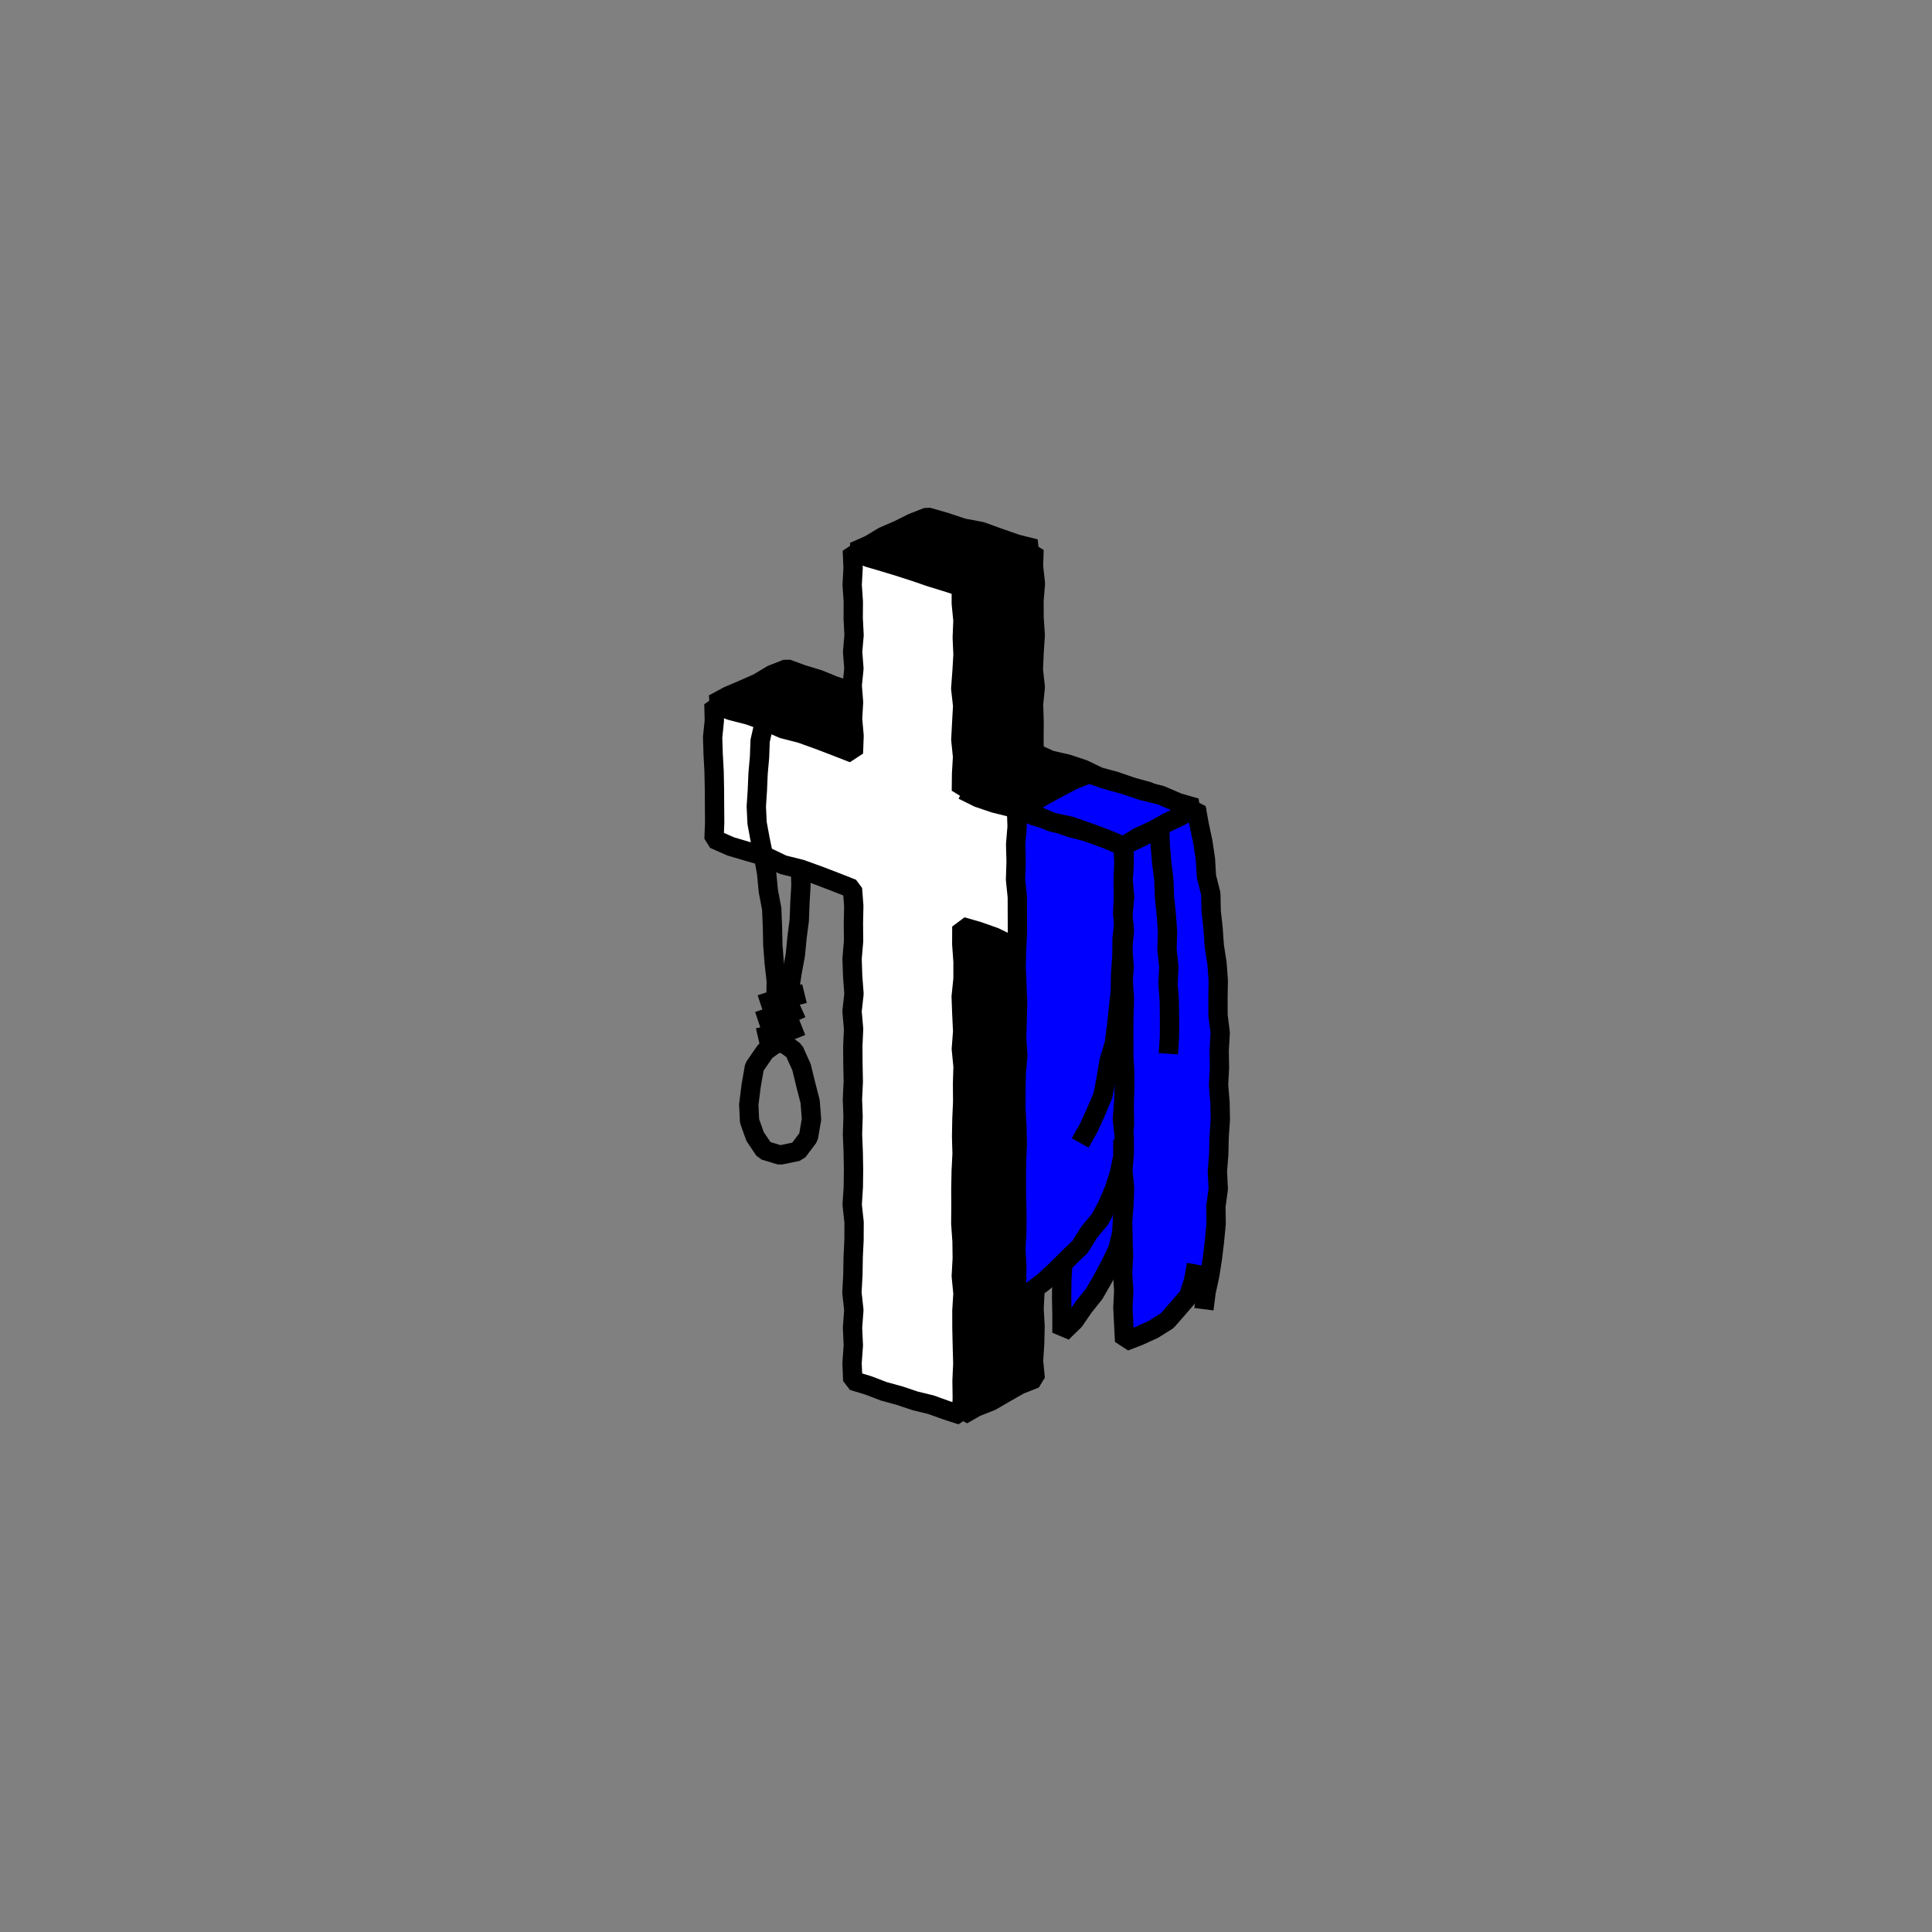 <svg id="Layer_1" data-name="Layer 1" xmlns="http://www.w3.org/2000/svg" viewBox="0 0 800 800"><rect x="0" y="0" width="800" height="800" fill="#808080" stroke="none"/><defs><style>.cls-1{fill:none;stroke:#000;stroke-linejoin:bevel;stroke-width:8px;}.cls-2{fill:#fff;}.cls-3{fill:blue;}</style></defs><title>cross2bear</title><polyline points="428.27 312.3 420.77 309.69 413.43 306.61 405.69 304.67 398.16 302.11 391.86 299.02 385.17 297.1 378.63 294.7 371.94 292.76 365.29 290.65 358.89 287.87 352.13 286.1 345.49 283.99 339.03 281.35 332.36 279.32 325.83 276.94 319.62 279.37 313.88 282.82 307.76 285.52 301.61 288.14 295.44 291.46 302.51 294.11 309.57 295.93 316.45 298.25 323.08 301.29 330.01 303.49 336.77 306.17 343.89 307.79 350.76 310.14 357.51 312.85 364.18 315.77 371.17 317.81 377.91 320.53 384.76 322.96 391.67 325.23 398.64 327.34"/><polyline class="cls-1" points="428.27 312.3 420.77 309.69 413.43 306.61 405.69 304.67 398.16 302.11 391.86 299.02 385.17 297.1 378.63 294.7 371.94 292.76 365.29 290.65 358.89 287.87 352.13 286.1 345.49 283.99 339.03 281.35 332.36 279.32 325.83 276.94 319.62 279.37 313.88 282.82 307.76 285.52 301.61 288.14 295.44 291.46 302.51 294.11 309.57 295.93 316.45 298.25 323.08 301.29 330.01 303.49 336.77 306.17 343.89 307.79 350.76 310.14 357.51 312.85 364.18 315.77 371.17 317.81 377.91 320.53 384.76 322.96 391.67 325.23 398.64 327.34"/><polygon points="398.26 242.79 404.26 239.62 410.41 236.78 416.25 233.34 422.55 230.79 428.17 227.59 427.94 234.45 428.74 241.6 428.15 248.75 428.19 255.9 428.67 263.06 428.19 270.21 427.89 277.36 428.68 284.51 427.96 291.67 428.2 298.82 428.14 305.97 428.21 313.12 428.85 320.27 427.9 327.43 428.38 334.58 428 341.73 428.18 348.88 428.57 356.04 427.89 363.19 428.47 370.34 428.8 377.49 428.1 384.64 428.71 391.79 428.45 398.94 428.81 406.09 428.12 413.25 428.26 420.39 427.93 427.55 428.67 434.7 428.09 441.85 428.2 449.01 428.7 456.16 428.5 463.31 428.83 470.47 428.36 477.63 428.77 484.78 428.22 491.94 428.86 499.09 428.65 506.25 428.07 513.4 428.01 520.56 427.97 527.71 428.53 534.87 428.19 542.03 428.59 549.18 428.43 556.34 427.96 563.5 428.67 570.84 422.17 573.4 416.3 576.76 410.43 580.16 404.11 582.67 398.5 585.89 397.83 579.04 397.83 571.88 398.33 564.73 398.01 557.58 398.04 550.43 398.67 543.28 398.48 536.13 397.81 528.97 397.88 521.82 398.03 514.67 397.98 507.52 398.46 500.37 397.89 493.21 398.21 486.06 398.02 478.91 398.04 471.75 397.83 464.6 398.32 457.45 398.21 450.3 398.15 443.15 398.6 436 398.43 428.85 398.21 421.69 398.5 414.55 398.39 407.4 397.98 400.24 398.65 393.09 398.03 385.94 398.4 378.79 398.71 371.63 398.26 364.48 398.68 357.32 398.04 350.17 398.34 343.02 398.02 335.86 398.57 328.7 397.81 321.55 398.3 314.39 398.24 307.24 397.94 300.08 397.9 292.93 398.45 285.77 398.25 278.62 398.24 271.46 398.69 264.31 398.46 257.15 397.83 249.98 398.26 242.79"/><polygon class="cls-1" points="398.26 242.79 404.26 239.62 410.41 236.78 416.25 233.34 422.55 230.79 428.17 227.59 427.94 234.45 428.74 241.6 428.15 248.75 428.19 255.9 428.67 263.06 428.19 270.21 427.89 277.36 428.68 284.51 427.96 291.67 428.2 298.82 428.14 305.97 428.21 313.12 428.85 320.27 427.9 327.43 428.38 334.58 428 341.73 428.18 348.88 428.57 356.04 427.89 363.19 428.47 370.34 428.8 377.49 428.1 384.64 428.71 391.79 428.45 398.94 428.81 406.09 428.12 413.25 428.26 420.39 427.93 427.55 428.67 434.7 428.09 441.85 428.2 449.01 428.7 456.16 428.5 463.31 428.83 470.47 428.36 477.63 428.77 484.78 428.22 491.94 428.86 499.09 428.65 506.25 428.07 513.4 428.01 520.56 427.97 527.71 428.53 534.87 428.19 542.03 428.59 549.18 428.43 556.34 427.96 563.5 428.67 570.84 422.17 573.4 416.3 576.76 410.43 580.16 404.11 582.67 398.5 585.89 397.83 579.04 397.83 571.88 398.33 564.73 398.01 557.58 398.04 550.43 398.67 543.28 398.48 536.13 397.81 528.97 397.88 521.82 398.03 514.67 397.98 507.52 398.46 500.37 397.89 493.21 398.21 486.06 398.02 478.91 398.04 471.75 397.83 464.6 398.32 457.45 398.21 450.3 398.15 443.15 398.6 436 398.43 428.85 398.21 421.69 398.5 414.55 398.39 407.4 397.98 400.24 398.65 393.09 398.03 385.94 398.4 378.79 398.71 371.63 398.26 364.48 398.68 357.32 398.04 350.17 398.34 343.02 398.02 335.86 398.57 328.7 397.81 321.55 398.3 314.39 398.24 307.24 397.94 300.08 397.9 292.93 398.45 285.77 398.25 278.62 398.24 271.46 398.69 264.31 398.46 257.15 397.83 249.98 398.26 242.79"/><polygon points="398.32 243.24 404.25 239.59 410.48 236.92 416.14 233.13 422.35 230.4 428.71 227.21 420.92 225.26 413.62 222.72 406.35 220.09 398.71 218.64 391.38 216.2 384.04 214.09 377.91 216.51 371.93 219.48 365.8 222.14 360.05 225.59 353.56 228.46 361.38 230.66 368.58 233.65 376.25 235.22 383.36 238.46 391.03 240.07 398.32 243.24"/><polygon class="cls-1" points="398.32 243.24 404.25 239.59 410.48 236.92 416.14 233.13 422.35 230.4 428.71 227.21 420.92 225.26 413.62 222.72 406.35 220.09 398.71 218.64 391.38 216.2 384.04 214.09 377.91 216.51 371.93 219.48 365.8 222.14 360.05 225.59 353.56 228.46 361.38 230.66 368.58 233.65 376.25 235.22 383.36 238.46 391.03 240.07 398.32 243.24"/><polyline class="cls-2" points="428.21 338.13 435.73 340.26 442.98 343.18 450.41 345.58 457.87 347.88 465.62 350.19 465.52 357.51 464.87 364.54 465.18 371.57 465.39 378.61 465.19 385.63 464.82 392.67 465 399.7 465.25 406.77 458.24 403.97 451.18 401.42 443.79 399.81 437 396.42 429.61 394.77 423.49 392.12 417.14 390.12 411.05 387.39 404.63 385.57 398.38 383.43 398.2 376.51 398.15 369.54 398.13 362.57 398.42 355.6 398.09 348.63 398.45 341.65 398.35 334.67 398.53 328.07 405.9 329.95 413.37 332.58 420.99 334.76 428.46 337.42"/><polyline class="cls-1" points="428.21 338.13 435.73 340.26 442.98 343.18 450.41 345.58 457.87 347.88 465.62 350.19 465.52 357.51 464.87 364.54 465.18 371.57 465.39 378.61 465.19 385.63 464.82 392.67 465 399.7 465.25 406.77 458.24 403.97 451.18 401.42 443.79 399.81 437 396.42 429.61 394.77 423.49 392.12 417.14 390.12 411.05 387.39 404.63 385.57 398.38 383.43 398.2 376.51 398.15 369.54 398.13 362.57 398.42 355.6 398.09 348.63 398.45 341.65 398.35 334.67 398.53 328.07 405.9 329.95 413.37 332.58 420.99 334.76 428.46 337.42"/><polygon class="cls-1" points="465.02 350.36 471.02 346.95 477.16 344.11 483.45 341.53 489.14 337.8 495.55 334.58 495.3 342 494.81 349.02 495.13 356.05 495.23 363.08 495.13 370.11 495.72 377.15 495.42 384.19 494.94 391.01 489.34 394.43 483.45 397.75 477.48 400.95 471.04 403.23 465.33 406.6 464.96 399.71 465.31 392.68 465.49 385.65 465.7 378.62 465.2 371.6 464.99 364.56 465.33 357.52 465.02 350.36"/><polygon points="398.8 327.26 405.38 329.38 411.92 332.03 418.67 334.08 425.25 336.63 431.91 338.92 438.62 341.1 445.32 343.3 452 345.57 458.52 348.3 465.21 350.18 471.19 347.27 477.26 344.3 483.15 340.95 489.1 337.71 495.21 334.98 488.48 333.05 481.78 330.78 475.37 327.69 468.52 325.84 461.85 323.49 455 321.64 448.59 318.54 441.87 316.33 434.93 314.74 428.36 311.75 422.54 315.29 416.33 317.8 410.76 321.58 404.66 324.33 398.8 327.26"/><polygon class="cls-1" points="398.8 327.26 405.38 329.38 411.92 332.03 418.67 334.08 425.25 336.63 431.91 338.92 438.62 341.1 445.32 343.3 452 345.57 458.52 348.3 465.21 350.18 471.19 347.27 477.26 344.3 483.15 340.95 489.1 337.71 495.21 334.98 488.48 333.05 481.78 330.78 475.37 327.69 468.52 325.84 461.85 323.49 455 321.64 448.59 318.54 441.87 316.33 434.93 314.74 428.36 311.75 422.54 315.29 416.33 317.8 410.76 321.58 404.66 324.33 398.8 327.26"/><polygon class="cls-2" points="465.18 351 458.61 348.5 451.98 346.08 445.21 344.04 438.47 341.9 432 339 425.37 336.55 418.68 334.29 411.79 332.58 405.09 330.31 398.71 327.14 398.09 327.46 398.17 320.4 398.58 313.35 397.86 306.3 398.23 299.25 398.62 292.2 397.82 285.14 398.35 278.09 398.76 271.04 398.45 263.99 398.74 256.94 398.05 249.88 398.06 242.99 391.79 240.96 385.32 238.97 378.92 236.77 372.48 234.69 366 232.72 359.5 230.81 352.93 227.91 353.25 235.21 352.86 242.15 353.34 249.1 353.29 256.04 353.65 262.98 353.05 269.92 353.59 276.86 352.88 283.81 353.43 290.75 353.03 297.7 353.65 304.65 353.38 311.9 346.01 309.01 338.86 306.29 331.67 303.7 324.24 301.79 317.21 298.73 310.02 296.11 302.58 294.21 295.62 291.52 295.79 298.35 295.08 305.38 295.31 312.4 295.69 319.44 295.83 326.46 295.87 333.5 295.93 340.54 295.66 347.44 302.57 350.48 309.9 352.65 317.28 354.73 324.21 358.06 331.66 359.92 338.85 362.51 346 365.25 352.99 368.01 353.53 375.13 353.38 382.4 353.45 389.68 352.83 396.95 353.07 404.22 353.62 411.5 352.81 418.77 353.45 426.05 353.13 433.33 353.18 440.6 353.33 447.88 352.98 455.16 353.24 462.43 353 469.71 353.3 476.99 353.43 484.27 353.34 491.55 352.87 498.83 353.66 506.11 353.63 513.38 353.28 520.66 353.16 527.94 352.76 535.22 353.56 542.5 353.01 549.79 353.35 557.07 352.82 564.35 353.11 571.7 359.65 573.7 365.98 576.12 372.51 577.91 378.92 580.07 385.52 581.67 391.9 583.97 398.14 585.98 398.46 578.97 398.36 571.74 398.68 564.51 398.48 557.28 398.32 550.05 398.3 542.82 398.74 535.6 398.05 528.37 398.45 521.14 398.36 513.91 397.84 506.68 397.9 499.45 397.87 492.22 398.01 484.98 398.38 477.75 398.18 470.52 398.32 463.29 398.63 456.05 398.57 448.82 398.78 441.59 398.07 434.36 398.62 427.13 398.28 419.89 398.01 412.66 398.76 405.42 398.77 398.19 398.25 390.95 398.28 383.68 405.13 385.66 411.82 388.02 418.24 391.14 424.99 393.32 431.75 395.47 438.59 397.41 445.29 399.74 451.81 402.6 458.54 404.84 465.16 407.12 465.01 400.2 465.61 393.17 465.31 386.14 464.96 379.11 465.51 372.08 465.27 365.05 465.04 358.01 465.18 351"/><polygon class="cls-1" points="465.18 351 458.61 348.5 451.98 346.08 445.21 344.04 438.47 341.9 432 339 425.37 336.55 418.68 334.29 411.79 332.58 405.09 330.31 398.71 327.14 398.09 327.46 398.17 320.4 398.58 313.35 397.86 306.3 398.23 299.25 398.62 292.2 397.82 285.14 398.35 278.09 398.76 271.04 398.45 263.99 398.74 256.94 398.05 249.88 398.06 242.99 391.79 240.96 385.32 238.97 378.92 236.77 372.48 234.69 366 232.72 359.5 230.81 352.93 227.91 353.25 235.21 352.86 242.15 353.34 249.1 353.29 256.04 353.65 262.98 353.05 269.92 353.59 276.86 352.88 283.81 353.43 290.75 353.03 297.7 353.65 304.65 353.38 311.9 346.01 309.01 338.86 306.29 331.67 303.7 324.24 301.79 317.21 298.73 310.02 296.11 302.58 294.21 295.62 291.52 295.79 298.35 295.08 305.38 295.31 312.4 295.69 319.44 295.83 326.46 295.87 333.5 295.93 340.54 295.66 347.44 302.57 350.48 309.9 352.65 317.28 354.73 324.21 358.06 331.66 359.92 338.85 362.51 346 365.25 352.99 368.01 353.53 375.13 353.38 382.4 353.45 389.68 352.83 396.95 353.07 404.22 353.62 411.5 352.81 418.77 353.45 426.05 353.13 433.33 353.18 440.6 353.33 447.88 352.98 455.16 353.24 462.43 353 469.71 353.3 476.99 353.43 484.27 353.34 491.55 352.87 498.83 353.66 506.11 353.63 513.38 353.28 520.66 353.16 527.94 352.76 535.22 353.56 542.5 353.01 549.79 353.35 557.07 352.82 564.35 353.11 571.7 359.65 573.7 365.98 576.12 372.51 577.91 378.92 580.07 385.52 581.67 391.9 583.97 398.14 585.98 398.46 578.97 398.36 571.74 398.68 564.51 398.48 557.28 398.32 550.05 398.3 542.82 398.74 535.6 398.05 528.37 398.45 521.14 398.36 513.91 397.84 506.68 397.9 499.45 397.87 492.22 398.01 484.98 398.38 477.75 398.18 470.52 398.32 463.29 398.63 456.05 398.57 448.82 398.78 441.59 398.07 434.36 398.62 427.13 398.28 419.89 398.01 412.66 398.76 405.42 398.77 398.19 398.25 390.95 398.28 383.68 405.13 385.66 411.82 388.02 418.24 391.14 424.99 393.32 431.75 395.47 438.59 397.41 445.29 399.74 451.81 402.6 458.54 404.84 465.16 407.12 465.01 400.2 465.61 393.17 465.31 386.14 464.96 379.11 465.51 372.08 465.27 365.05 465.04 358.01 465.18 351"/><polyline class="cls-3" points="464.91 520.76 468.94 515.37 472.35 509.52 475 503.3 477.98 497.17 479.62 490.57 480.97 483.88 481.37 477.07 480.39 470.31"/><polyline class="cls-1" points="464.91 520.76 468.94 515.37 472.35 509.52 475 503.3 477.98 497.17 479.62 490.57 480.97 483.88 481.37 477.07 480.39 470.31"/><polyline class="cls-3" points="498.51 542.12 499.42 534.99 500.94 527.99 502.05 520.9 502.9 513.78 503.58 506.64 503.48 499.45 504.46 492.33 504.09 485.14 504.65 477.99 504.81 470.83 505.31 463.67 505.18 456.5 504.58 449.32 504.95 442.15 504.83 434.93 505.26 427.69 504.36 420.49 504.33 413.27 504.46 406.04 503.93 398.83 502.81 391.67 502.31 384.47 501.53 377.3 501.36 370.06 499.57 363 499.14 355.77 498.08 348.63 496.58 341.57 495.3 334.5 489.23 337.46 483.12 340.37 477.48 344.2 471.42 347.22 465.33 350.06 465.52 357.21 465.08 364.42 465.68 371.63 464.99 378.83 465.02 386.04 464.93 393.25 465.51 400.46 464.83 407.67 465.31 414.88 464.81 422.1 465.2 429.31 465.31 436.52 465.71 443.73 465.71 450.94 465.5 458.15 465.65 465.36 465 472.57 464.77 479.79 464.83 487 465.01 494.21 464.87 501.42 465.65 508.64 465.06 515.87"/><polyline class="cls-1" points="498.51 542.12 499.42 534.99 500.94 527.99 502.05 520.9 502.9 513.78 503.58 506.64 503.48 499.45 504.46 492.33 504.09 485.14 504.65 477.99 504.81 470.83 505.31 463.67 505.18 456.5 504.58 449.32 504.95 442.15 504.83 434.93 505.26 427.69 504.36 420.49 504.33 413.27 504.46 406.04 503.93 398.83 502.81 391.67 502.31 384.47 501.53 377.3 501.36 370.06 499.57 363 499.14 355.77 498.08 348.63 496.58 341.57 495.3 334.5 489.23 337.46 483.12 340.37 477.48 344.2 471.42 347.22 465.33 350.06 465.52 357.21 465.08 364.42 465.68 371.63 464.99 378.83 465.02 386.04 464.93 393.25 465.51 400.46 464.83 407.67 465.31 414.88 464.81 422.1 465.2 429.31 465.31 436.52 465.71 443.73 465.71 450.94 465.5 458.15 465.65 465.36 465 472.57 464.77 479.79 464.83 487 465.01 494.21 464.87 501.42 465.65 508.64 465.06 515.87"/><polyline class="cls-3" points="439.79 473.19 440.5 480.33 439.76 487.47 440.48 494.61 440.07 501.75 440.24 508.89 439.76 516.03 440.08 523.17 439.68 530.31 439.6 537.46 439.74 544.61 439.73 551.85 444.88 546.83 448.79 541.11 453.12 535.71 456.58 529.7 459.81 523.58 462.85 517.35 464.48 510.6 464.86 503.74"/><polyline class="cls-1" points="439.79 473.19 440.5 480.33 439.76 487.47 440.48 494.61 440.07 501.75 440.24 508.89 439.76 516.03 440.08 523.17 439.68 530.31 439.6 537.46 439.74 544.61 439.73 551.85 444.88 546.83 448.79 541.11 453.12 535.71 456.58 529.7 459.81 523.58 462.85 517.35 464.48 510.6 464.86 503.74"/><polyline class="cls-3" points="464.95 471.89 464.94 478.86 463.55 485.69 461.47 492.34 458.74 498.76 455.44 504.92 450.95 510.3 447.26 516.26 442.23 521.11 437.29 526 432.2 530.75 426.63 534.93 421.04 538.99 420.91 531.72 421.05 524.44 420.67 517.16 421.04 509.88 421.07 502.59 420.9 495.31 420.87 488.03 420.93 480.74 421.25 473.46 421.08 466.18 420.64 458.89 420.66 451.61 420.82 444.32 421.46 437.04 420.97 429.75 421.2 422.46 421.36 415.18 421.08 407.89 420.78 400.6 420.95 393.32 421.31 386.03 421.27 378.74 421.25 371.46 420.51 364.17 420.75 356.88 420.56 349.59 421.16 342.29 420.9 334.85 428.24 337.87 435.72 340.06 443.06 342.65 450.61 344.62 457.93 347.29 465.05 350.14 465.36 357.08 465.07 364.17 465.18 371.26 464.87 378.35 465.59 385.43 464.88 392.52 465.23 399.61 465.14 406.69 465.6 413.79 465.37 420.87 465.3 427.96 465.25 435.05 464.78 442.14 465.56 449.23 465.29 456.32 464.75 463.42 465.51 470.51 465.57 477.6 464.96 484.69 465.67 491.79 465.4 498.88 464.85 505.97 465.02 513.06 465.23 520.15 464.84 527.25 465.32 534.34 464.97 541.43 465.32 548.53 465.67 555.46 471.51 553.22 477.63 550.43 483.35 546.83 487.79 541.74 492.18 536.64 494.24 530.24 495.46 523.63"/><polyline class="cls-1" points="464.95 471.89 464.94 478.86 463.55 485.69 461.47 492.34 458.74 498.76 455.44 504.92 450.95 510.3 447.26 516.26 442.23 521.11 437.29 526 432.2 530.75 426.63 534.93 421.04 538.99 420.91 531.72 421.05 524.44 420.67 517.16 421.04 509.88 421.07 502.59 420.9 495.31 420.87 488.03 420.93 480.74 421.25 473.46 421.08 466.18 420.64 458.89 420.66 451.61 420.82 444.32 421.46 437.04 420.97 429.75 421.2 422.46 421.36 415.18 421.08 407.89 420.78 400.6 420.95 393.32 421.31 386.03 421.27 378.74 421.25 371.46 420.51 364.17 420.75 356.88 420.56 349.59 421.16 342.29 420.9 334.85 428.24 337.87 435.72 340.06 443.06 342.65 450.61 344.62 457.93 347.29 465.05 350.14 465.36 357.08 465.07 364.17 465.18 371.26 464.87 378.35 465.59 385.43 464.88 392.52 465.23 399.61 465.14 406.69 465.6 413.79 465.37 420.87 465.3 427.96 465.25 435.05 464.78 442.14 465.56 449.23 465.29 456.32 464.75 463.42 465.51 470.51 465.57 477.6 464.96 484.69 465.67 491.79 465.4 498.88 464.85 505.97 465.02 513.06 465.23 520.15 464.84 527.25 465.32 534.34 464.97 541.43 465.32 548.53 465.67 555.46 471.51 553.22 477.63 550.43 483.35 546.83 487.79 541.74 492.18 536.64 494.24 530.24 495.46 523.63"/><polyline class="cls-2" points="480.2 342.73 480.43 349.94 481.04 357.12 481.93 364.28 482.19 371.49 482.93 378.66 483.45 385.86 483.23 393.09 483.98 400.28 483.66 407.5 484.19 414.71 484.27 421.92 484.26 429.14 483.79 436.34"/><polyline class="cls-1" points="480.2 342.73 480.43 349.94 481.04 357.12 481.93 364.28 482.19 371.49 482.93 378.66 483.45 385.86 483.23 393.09 483.98 400.28 483.66 407.5 484.19 414.71 484.27 421.92 484.26 429.14 483.79 436.34"/><polygon class="cls-3" points="420.68 335.08 427.2 332.41 433.02 329.06 438.92 325.85 444.88 322.77 451.02 320.41 458.23 322.88 465.72 324.94 473.08 327.44 480.65 329.28 487.82 332.36 495.22 334.5 489.35 337.69 483.25 340.62 477.32 343.89 471.16 346.72 465.25 350.4 457.92 347.34 450.61 344.64 443.27 342.07 435.6 340.44 428.43 337.33 420.68 335.08"/><polygon class="cls-1" points="420.68 335.08 427.2 332.41 433.02 329.06 438.92 325.85 444.88 322.77 451.02 320.41 458.23 322.88 465.72 324.94 473.08 327.44 480.65 329.28 487.82 332.36 495.22 334.5 489.35 337.69 483.25 340.62 477.32 343.89 471.16 346.72 465.25 350.4 457.92 347.34 450.61 344.64 443.27 342.07 435.6 340.44 428.43 337.33 420.68 335.08"/><polyline class="cls-3" points="465.42 381.5 464.63 388.75 464.55 396.03 464.01 403.28 463.91 410.57 463.08 417.81 462.33 425.05 461.36 432.27 459.26 439.29 458.06 446.47 456.7 453.63 453.84 460.35 450.86 466.92 447.28 473.28"/><polyline class="cls-1" points="465.42 381.5 464.63 388.75 464.55 396.03 464.01 403.28 463.91 410.57 463.08 417.81 462.33 425.05 461.36 432.27 459.26 439.29 458.06 446.47 456.7 453.63 453.84 460.35 450.86 466.92 447.28 473.28"/><polyline class="cls-1" points="322.98 436 322.04 428.59 321.7 421.12 321.32 413.66 321.43 406.18 320.59 398.73 320.01 391.28 319.86 383.81 319.55 376.33 318.15 368.97 317.44 361.52 316.1 354.17 314.73 347.5 313.49 340.77 313.17 333.95 313.61 327.13 313.9 320.34 314.5 313.57 314.75 306.76 316.25 300.21 320.63 294.79 326.01 290.28 331.64 286.14 337.37 282.16 343.63 283.07"/><polyline class="cls-1" points="331.48 359.57 331.65 366.76 331.23 373.94 330.95 381.12 330.03 388.25 329.34 395.41 328.03 402.48 326.93 409.59 325.76 416.69 323.45 423.56"/><polygon class="cls-1" points="336.03 463.5 334.74 470.92 330.32 476.77 323 478.29 316.51 476.32 312.67 470.62 310.37 464.19 310.05 457.38 311.03 449.6 312.39 441.79 316.88 435.28 323 430.79 328.85 435.14 331.89 441.87 333.63 449.02 335.46 456.15 336.03 463.5"/><polyline class="cls-1" points="313.92 429.7 319.98 428.27 326.13 427.15 331.96 424.85"/><polyline class="cls-1" points="313.95 422.83 319.86 420.85 326.12 420.1 331.87 417.53"/><polyline class="cls-1" points="314.98 415.92 320.9 413.98 327.06 412.91 333.12 411.42"/></svg>
